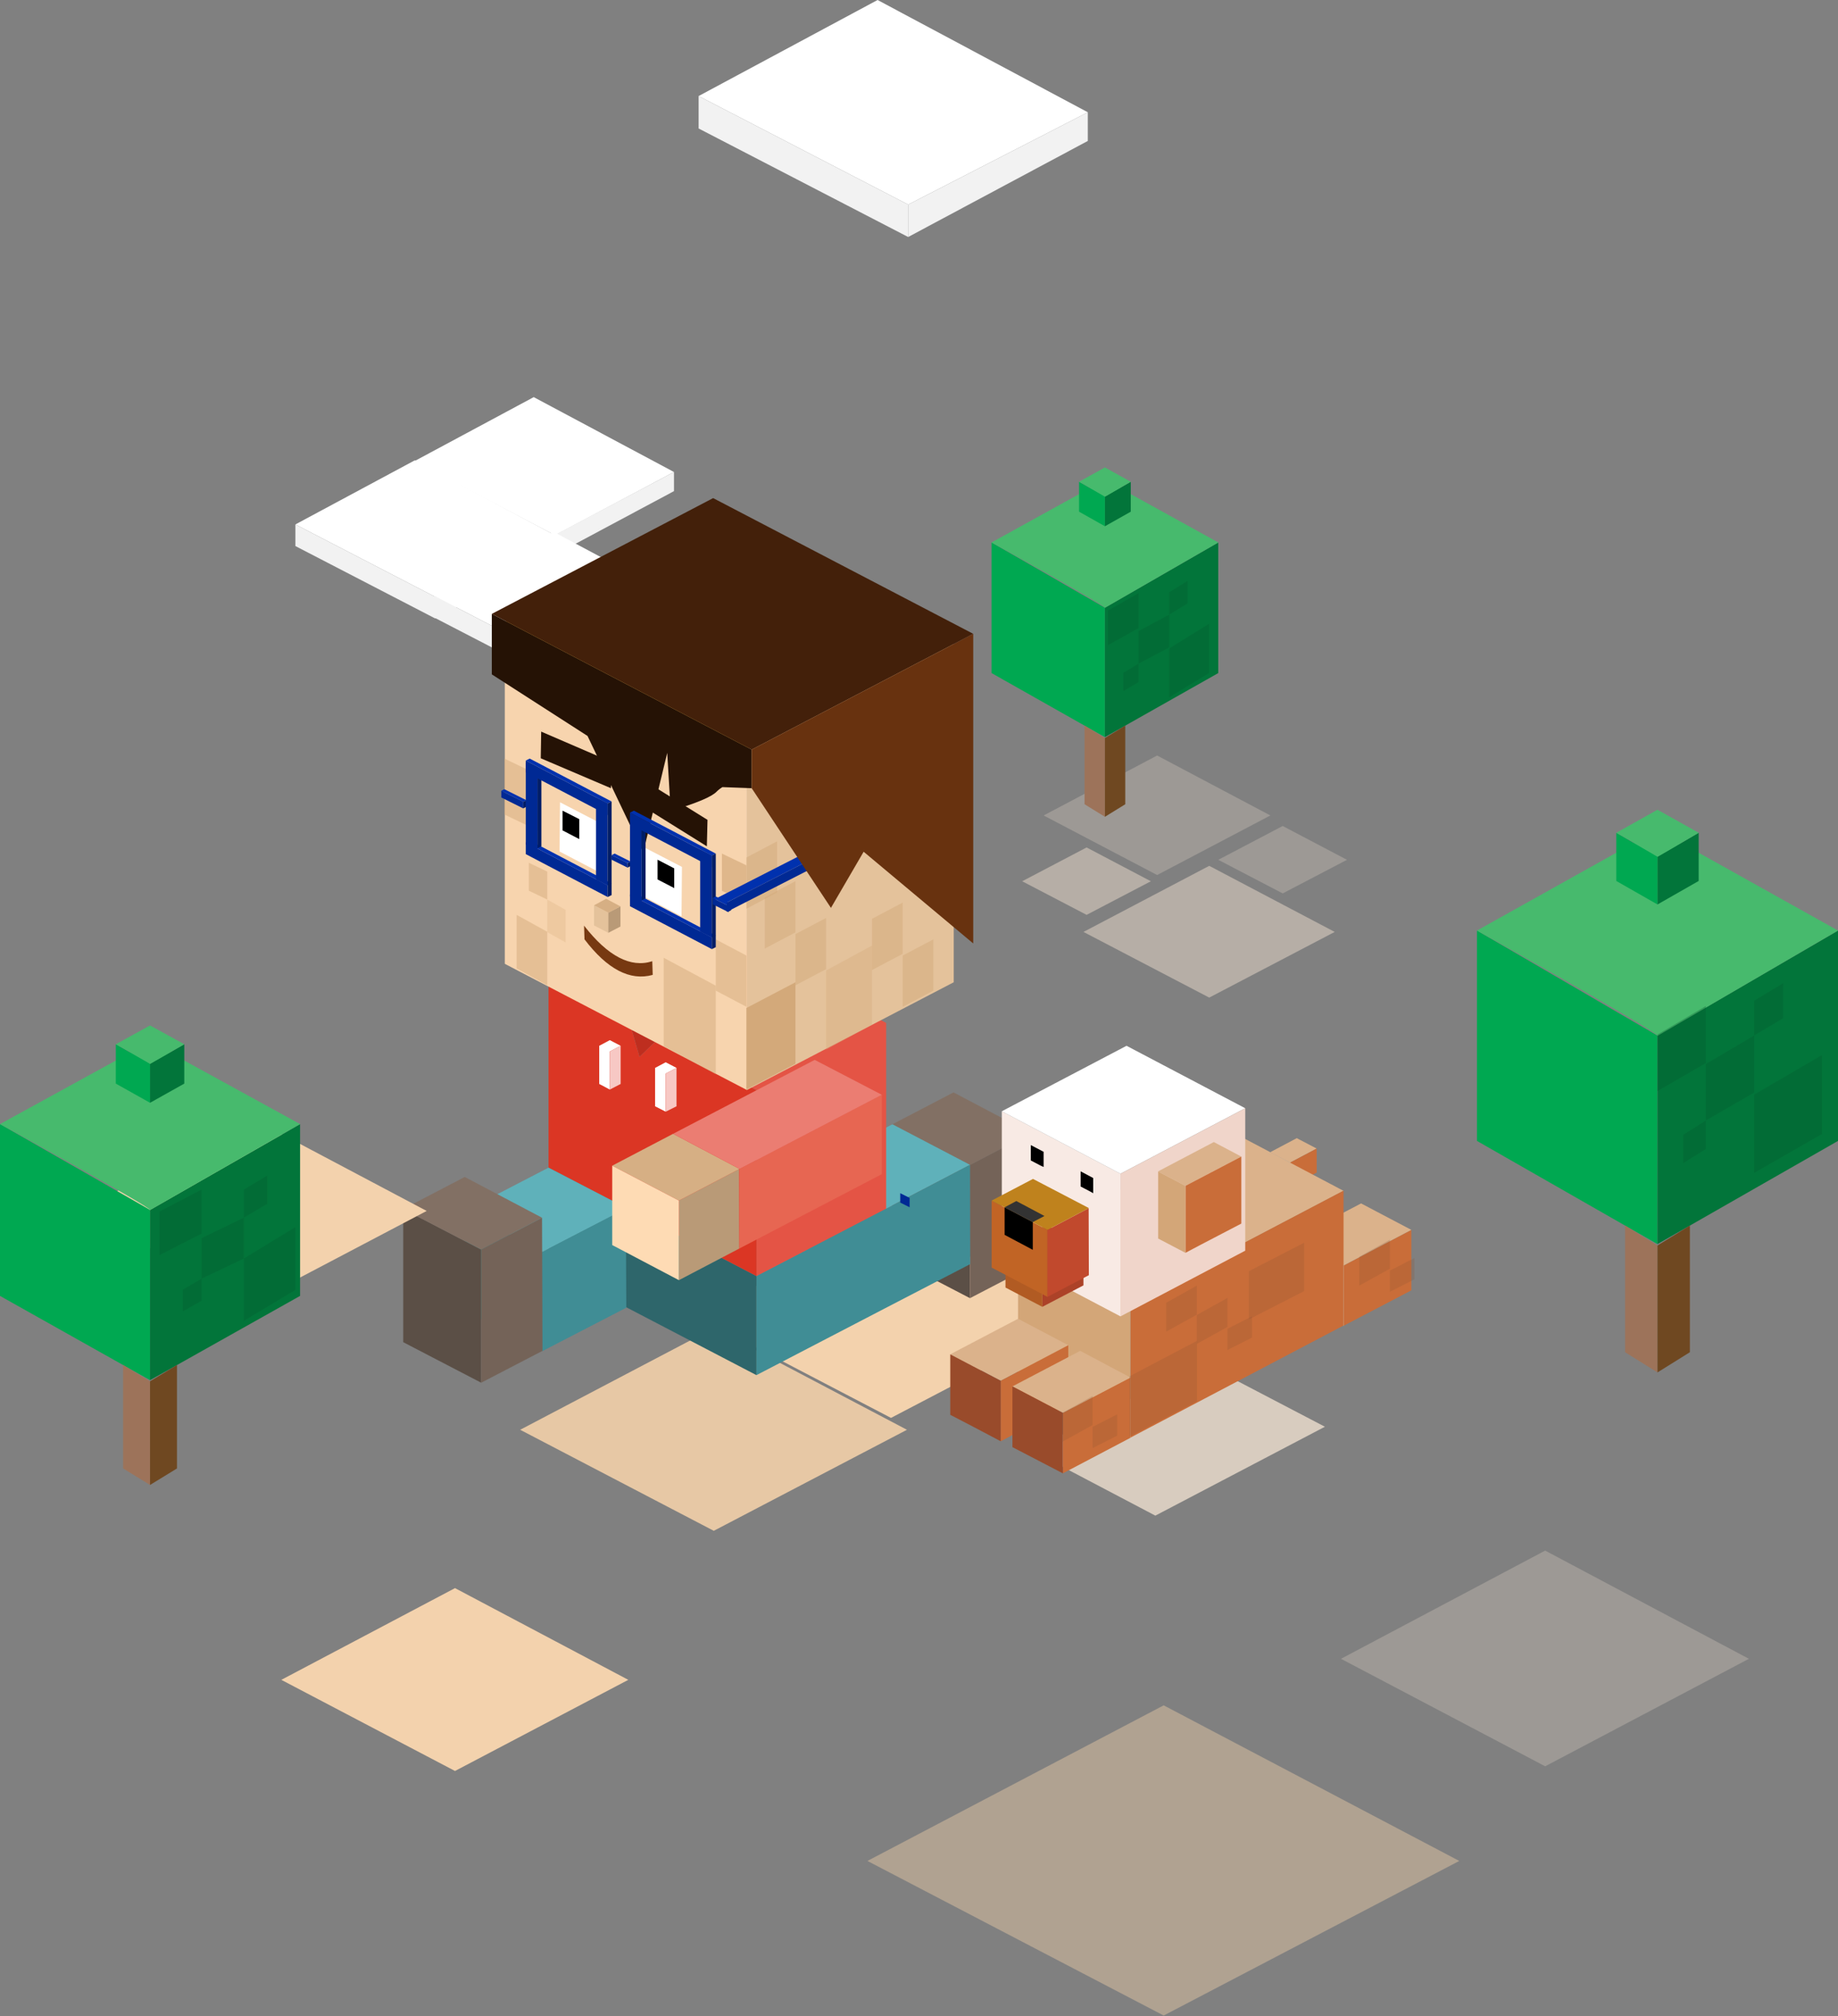 <svg width="392" height="430" viewBox="0 0 392 430" fill="none" xmlns="http://www.w3.org/2000/svg">
<rect x="0" y="0" width="392" height="430" fill="#808080" stroke="none"/>
<path fill-rule="evenodd" clip-rule="evenodd" d="M232 23.942L193.692 43.628L149 20.484L187.165 0L232 23.942Z" fill="white"/>
<path d="M193.692 50.545V43.628L232 23.942V30.061L193.692 50.545Z" fill="#F2F2F2"/>
<path d="M193.692 50.545V43.628L149 20.484V27.401L193.692 50.545Z" fill="#F2F2F2"/>
<path fill-rule="evenodd" clip-rule="evenodd" d="M248.185 363.692L311.229 396.876L248.185 429.847L185 396.876L248.185 363.692Z" fill="#E7C8A5" fill-opacity="0.47"/>
<path fill-rule="evenodd" clip-rule="evenodd" d="M97.041 338.692L134 358.255L97.041 377.692L60 358.255L97.041 338.692Z" fill="#F3D2AD"/>
<path fill-rule="evenodd" clip-rule="evenodd" d="M329.549 330.692L373 353.766L329.549 376.692L286 353.766L329.549 330.692Z" fill="#D8CCBF" fill-opacity="0.34"/>
<path fill-rule="evenodd" clip-rule="evenodd" d="M143.741 100.663L118.365 114.15L88.376 98.356L113.834 84.692L143.741 100.663Z" fill="white"/>
<path d="M118.188 118.408V114.15L143.741 100.663V104.744L118.188 118.408Z" fill="#F2F2F2"/>
<path fill-rule="evenodd" clip-rule="evenodd" d="M118.365 114.149L92.812 127.281L63 111.843L88.458 98.179L118.365 114.149Z" fill="white"/>
<path d="M92.812 131.895V127.281L118.365 114.149V118.231L92.812 131.895Z" fill="#F2F2F2"/>
<path d="M92.812 131.895V127.281L63 111.843V116.456L92.812 131.895Z" fill="#F2F2F2"/>
<path fill-rule="evenodd" clip-rule="evenodd" d="M148 129.41L122.447 142.542L92.635 127.104L118.093 113.44L148 129.41Z" fill="white"/>
<path d="M122.447 147.156V142.542L148 129.41V133.492L122.447 147.156Z" fill="#F2F2F2"/>
<path d="M122.447 147.156V142.542L92.635 127.104V131.717L122.447 147.156Z" fill="#F2F2F2"/>
<path fill-rule="evenodd" clip-rule="evenodd" d="M152.232 283.237L193.431 304.924L152.232 326.472L110.941 304.924L152.232 283.237Z" fill="#E7C8A5"/>
<path fill-rule="evenodd" clip-rule="evenodd" d="M190.027 259.157L231.225 280.844L190.027 302.392L148.736 280.844L190.027 259.157Z" fill="#F3D2AD"/>
<path fill-rule="evenodd" clip-rule="evenodd" d="M206.871 248.464V276.856L190.244 268.209V239.817L206.871 248.464Z" fill="#5B4F46"/>
<path fill-rule="evenodd" clip-rule="evenodd" d="M206.871 248.464L190.244 239.817L203.361 232.973L219.849 241.667L206.871 248.464Z" fill="#827064"/>
<path fill-rule="evenodd" clip-rule="evenodd" d="M206.871 276.856V248.464L219.849 241.667L219.942 270.058L206.871 276.856Z" fill="#746358"/>
<path fill-rule="evenodd" clip-rule="evenodd" d="M172.37 249.111L188.997 257.758L206.871 248.418L206.917 269.596L188.997 278.89L172.37 270.243V249.111Z" fill="#408D95"/>
<path fill-rule="evenodd" clip-rule="evenodd" d="M172.37 249.111L190.336 239.771L206.871 248.418L188.997 257.758L172.37 249.111Z" fill="#5FB1BA"/>
<path fill-rule="evenodd" clip-rule="evenodd" d="M161.331 272.139L188.997 257.758V278.89L161.331 293.271V272.139Z" fill="#408D95"/>
<path fill-rule="evenodd" clip-rule="evenodd" d="M116.991 249.019L161.331 272.139V293.271L116.991 270.151V249.019Z" fill="#2E666B"/>
<path fill-rule="evenodd" clip-rule="evenodd" d="M134.404 218.5L140.362 221.552L136.39 225.39L134.404 218.5Z" fill="#BE2E1F"/>
<path fill-rule="evenodd" clip-rule="evenodd" d="M188.997 257.758L161.331 272.139V232.511L140.362 221.552L134.404 218.5L116.991 209.391L144.565 194.964L188.951 218.13H188.997V257.758Z" fill="#E45445"/>
<path fill-rule="evenodd" clip-rule="evenodd" d="M140.362 221.552L161.331 232.511V272.139L116.991 249.019V209.391L134.404 218.5L136.39 225.39L140.362 221.552Z" fill="#DB3624"/>
<path fill-rule="evenodd" clip-rule="evenodd" d="M159.299 159.636V175.912V232.465L107.662 205.553V149V132.724L159.299 159.636Z" fill="#F7D4AE"/>
<path fill-rule="evenodd" clip-rule="evenodd" d="M159.299 159.636L203.407 136.654V152.931V192.79V209.483L159.299 232.465V175.913V159.636Z" fill="#E4C29B"/>
<path fill-rule="evenodd" clip-rule="evenodd" d="M159.192 214.974L169.648 209.488V213.373V222.89V226.875L159.192 232.362V218.86V214.974Z" fill="#D3A97A"/>
<path fill-rule="evenodd" clip-rule="evenodd" d="M169.647 199.212L176.182 195.763V198.206V204.187V206.692L169.647 210.141V201.655V199.212Z" fill="#D3A97A" fill-opacity="0.49"/>
<path fill-rule="evenodd" clip-rule="evenodd" d="M192.52 203.787L199.055 200.338V202.781V208.762V211.267L192.52 214.716V206.229V203.787Z" fill="#D3A97A" fill-opacity="0.49"/>
<path fill-rule="evenodd" clip-rule="evenodd" d="M163.113 191.369L169.648 187.921V190.363V196.345V198.85L163.113 202.299V193.812V191.369Z" fill="#D3A97A" fill-opacity="0.49"/>
<path fill-rule="evenodd" clip-rule="evenodd" d="M159.192 182.873L165.727 179.425V181.867V187.849V190.354L159.192 193.803V185.316V182.873Z" fill="#D3A97A" fill-opacity="0.49"/>
<path fill-rule="evenodd" clip-rule="evenodd" d="M159.192 203.787L152.657 200.338V202.781V208.762V211.267L159.192 214.716V206.229V203.787Z" fill="#D3A97A" fill-opacity="0.49"/>
<path fill-rule="evenodd" clip-rule="evenodd" d="M152.657 210.216L141.547 204.259V208.478V218.81V223.137L152.657 229.094V214.435V210.216Z" fill="#D3A97A" fill-opacity="0.49"/>
<path fill-rule="evenodd" clip-rule="evenodd" d="M116.714 198.715L110.179 195.11V197.663V203.917V206.536L116.714 210.141V201.269V198.715Z" fill="#D3A97A" fill-opacity="0.49"/>
<path fill-rule="evenodd" clip-rule="evenodd" d="M116.714 185.881L112.793 184V185.332V188.595V189.961L116.714 191.842V187.213V185.881Z" fill="#D3A97A" fill-opacity="0.49"/>
<path fill-rule="evenodd" clip-rule="evenodd" d="M115.407 165.541L107.566 161.779V164.444V170.969V173.702L115.407 177.464V168.206V165.541Z" fill="#D3A97A" fill-opacity="0.49"/>
<path fill-rule="evenodd" clip-rule="evenodd" d="M159.192 184.547L153.964 182.039V183.815V188.165V189.987L159.192 192.496V186.323V184.547Z" fill="#D3A97A" fill-opacity="0.66"/>
<path fill-rule="evenodd" clip-rule="evenodd" d="M120.635 194.037L116.714 191.842V193.396V197.203V198.797L120.635 200.992V195.591V194.037Z" fill="#D3A97A" fill-opacity="0.26"/>
<path fill-rule="evenodd" clip-rule="evenodd" d="M185.985 195.944L192.52 192.496V194.938V200.92V203.425L185.985 206.874V198.387V195.944Z" fill="#D3A97A" fill-opacity="0.49"/>
<path fill-rule="evenodd" clip-rule="evenodd" d="M176.182 206.975L185.985 201.645V205.42V214.664V218.536L176.182 223.866V210.75V206.975Z" fill="#D3A97A" fill-opacity="0.36"/>
<path fill-rule="evenodd" clip-rule="evenodd" d="M203.407 136.654L159.298 159.636L107.661 132.724L151.724 109.65L203.407 136.654Z" fill="#EBBE58"/>
<path fill-rule="evenodd" clip-rule="evenodd" d="M127.661 175.358L127.568 185.901L119.347 181.6L119.439 171.104L127.661 175.358Z" fill="white"/>
<path fill-rule="evenodd" clip-rule="evenodd" d="M115.329 161.716L115.421 156.029L130.432 162.502L130.293 168.098L115.329 161.716Z" fill="#251205"/>
<path fill-rule="evenodd" clip-rule="evenodd" d="M246.787 161.125L270.939 173.91L246.787 186.614L222.581 173.91L246.787 161.125Z" fill="#D8CCBF" fill-opacity="0.34"/>
<path fill-rule="evenodd" clip-rule="evenodd" d="M135.79 171.15L135.882 165.508L150.893 174.849L150.754 180.49L135.79 171.15Z" fill="#251205"/>
<path fill-rule="evenodd" clip-rule="evenodd" d="M104.891 130.92L160.315 159.867V168.098L154.08 167.866C153.618 168.144 153.202 168.468 152.833 168.837C151.77 169.947 148.537 171.288 143.041 172.953L142.302 160.56L137.175 181.831L125.305 156.954L104.891 143.821V130.92Z" fill="#251205"/>
<path fill-rule="evenodd" clip-rule="evenodd" d="M207.564 135.174L160.315 159.867L104.891 130.92L152.094 106.228L207.564 135.174Z" fill="#43200A"/>
<path fill-rule="evenodd" clip-rule="evenodd" d="M130.062 232.372V230.985V224.234L132.372 223.032L130.062 221.829L127.799 223.032V229.829V231.17L130.062 232.372Z" fill="white"/>
<path fill-rule="evenodd" clip-rule="evenodd" d="M132.372 223.031L130.062 224.234V230.985V232.372L132.372 231.17V229.829V223.031Z" fill="#F7C8C4"/>
<path fill-rule="evenodd" clip-rule="evenodd" d="M141.978 237.089V235.748V228.95L144.288 227.748L141.978 226.546L139.715 227.748V234.546V235.933L141.978 237.089Z" fill="white"/>
<path fill-rule="evenodd" clip-rule="evenodd" d="M144.288 227.748L141.979 228.95V235.748V237.089L144.288 235.933V234.545V227.748Z" fill="#F7C8C4"/>
<path fill-rule="evenodd" clip-rule="evenodd" d="M129.739 198.94L126.691 197.368V194.039V193.068L129.739 194.64V195.611V198.94Z" fill="#E4C29B"/>
<path fill-rule="evenodd" clip-rule="evenodd" d="M129.739 194.64L132.325 193.299V194.27V196.582V197.599L129.739 198.94V195.611V194.64Z" fill="#B99A77"/>
<path fill-rule="evenodd" clip-rule="evenodd" d="M132.325 193.299L129.739 194.64L126.691 193.068L129.277 191.68L132.325 193.299Z" fill="#D6AF84"/>
<path fill-rule="evenodd" clip-rule="evenodd" d="M123.538 178.947L119.982 177.097V172.889L123.538 174.693V178.947Z" fill="black"/>
<path fill-rule="evenodd" clip-rule="evenodd" d="M139.207 207.911C134.358 209.252 129.508 206.709 124.658 200.327L124.566 197.414C129.646 203.934 134.496 206.477 139.115 204.998L139.207 207.911Z" fill="#773911"/>
<path fill-rule="evenodd" clip-rule="evenodd" d="M145.443 184.883L145.35 195.426L137.129 191.126L137.221 180.629L145.443 184.883Z" fill="white"/>
<path fill-rule="evenodd" clip-rule="evenodd" d="M143.797 189.403L140.24 187.554V183.346L143.797 185.196V189.403Z" fill="black"/>
<path fill-rule="evenodd" clip-rule="evenodd" d="M133.48 257.758L133.572 278.89L115.698 288.138L99.071 279.445V258.313L115.698 266.96L133.48 257.758Z" fill="#408D95"/>
<path fill-rule="evenodd" clip-rule="evenodd" d="M133.48 257.758L115.698 266.96L99.071 258.313L116.991 249.019L133.48 257.573V257.758Z" fill="#5FB1BA"/>
<path fill-rule="evenodd" clip-rule="evenodd" d="M102.627 266.498V294.889L86 286.242V257.851L102.627 266.498Z" fill="#5B4F46"/>
<path fill-rule="evenodd" clip-rule="evenodd" d="M115.606 259.7L102.627 266.498L86 257.851L99.117 251.007L115.606 259.7Z" fill="#827064"/>
<path fill-rule="evenodd" clip-rule="evenodd" d="M115.606 259.7L115.698 288.092L102.627 294.889V266.498L115.606 259.7Z" fill="#746358"/>
<path fill-rule="evenodd" clip-rule="evenodd" d="M157.636 249.343L157.682 266.267L144.796 273.018V256.047L157.636 249.343Z" fill="#B99A77"/>
<path fill-rule="evenodd" clip-rule="evenodd" d="M130.57 248.603L143.549 241.805L157.636 249.25V249.343L144.796 256.048L130.57 248.603Z" fill="#D6AF84"/>
<path fill-rule="evenodd" clip-rule="evenodd" d="M188.073 233.482V250.406L157.682 266.267L157.636 249.343L188.073 233.482Z" fill="#E76652"/>
<path fill-rule="evenodd" clip-rule="evenodd" d="M143.549 241.805L173.755 226.037L188.073 233.482L157.636 249.343V249.25L143.549 241.805Z" fill="#EB7D72"/>
<path fill-rule="evenodd" clip-rule="evenodd" d="M144.796 256.048V273.018L130.57 265.527V248.603L144.796 256.048Z" fill="#FEDBB4"/>
<path fill-rule="evenodd" clip-rule="evenodd" d="M246.407 323.235L220.034 309.363L256.106 290.45L282.571 304.276L246.407 323.235Z" fill="#D8CCBF"/>
<path fill-rule="evenodd" clip-rule="evenodd" d="M286.59 282.728V269.873L301 262.29V275.191L286.59 282.728Z" fill="#C96D39"/>
<path fill-rule="evenodd" clip-rule="evenodd" d="M286.59 282.728V282.774L280.632 279.63L275.828 277.133V270.474V264.232L290.285 256.648L301 262.29L286.59 269.873V282.728Z" fill="#DBB28B"/>
<path fill-rule="evenodd" clip-rule="evenodd" d="M270.886 245.736L275.135 247.955V253.042L272.78 251.839L270.886 250.822V248.186V245.736Z" fill="#94B8BF"/>
<path fill-rule="evenodd" clip-rule="evenodd" d="M280.816 244.95L275.135 247.955L270.886 245.736L276.567 242.73L280.816 244.95Z" fill="#DBB28B"/>
<path fill-rule="evenodd" clip-rule="evenodd" d="M275.135 247.955L280.816 244.949V250.082L275.135 253.042V247.955Z" fill="#C96D39"/>
<path fill-rule="evenodd" clip-rule="evenodd" d="M217.125 265.249L262.619 241.343L286.543 253.966L241.096 277.827L217.125 265.249Z" fill="#DBB28B"/>
<path fill-rule="evenodd" clip-rule="evenodd" d="M241.095 277.789L286.543 253.928V282.69L241.095 306.597V277.789Z" fill="#C96D39"/>
<path fill-rule="evenodd" clip-rule="evenodd" d="M242.839 268.754L258.523 260.464V270.457L242.839 278.763V268.754Z" fill="#C96D39"/>
<path fill-rule="evenodd" clip-rule="evenodd" d="M217.125 265.249L241.096 277.827V306.635L217.125 294.057V265.249Z" fill="#D3A678"/>
<path fill-rule="evenodd" clip-rule="evenodd" d="M213.661 236.996L238.971 250.313V280.74L213.661 267.422V236.996Z" fill="#F8EAE4"/>
<path fill-rule="evenodd" clip-rule="evenodd" d="M213.661 236.996L240.264 223.031L265.575 236.349L238.971 250.313L213.661 236.996Z" fill="white"/>
<path fill-rule="evenodd" clip-rule="evenodd" d="M238.971 250.313L265.575 236.349V266.729L238.971 280.74V250.313Z" fill="#F0D5CA"/>
<path fill-rule="evenodd" clip-rule="evenodd" d="M213.43 294.473L202.668 288.832L217.125 281.248L227.84 286.89L213.43 294.473Z" fill="#DBB28B"/>
<path fill-rule="evenodd" clip-rule="evenodd" d="M213.43 307.374V294.473L227.84 286.89V299.791L213.43 307.374Z" fill="#C96D39"/>
<path fill-rule="evenodd" clip-rule="evenodd" d="M202.668 288.832L213.43 294.473V307.374L207.472 304.23L202.668 301.733V295.074V288.832Z" fill="#994B2B"/>
<path fill-rule="evenodd" clip-rule="evenodd" d="M222.298 278.705V270.104L214.446 265.943L223.221 261.319L231.073 265.434V265.48V274.127L222.298 278.705Z" fill="#AC4228"/>
<path fill-rule="evenodd" clip-rule="evenodd" d="M214.446 265.943L222.298 270.104V278.705L214.446 274.59V265.943Z" fill="#B15B23"/>
<path fill-rule="evenodd" clip-rule="evenodd" d="M211.49 256.047L223.406 262.29V276.578L211.49 270.335V256.047Z" fill="#C16425"/>
<path fill-rule="evenodd" clip-rule="evenodd" d="M223.406 276.578V262.29L232.182 257.666L232.228 271.954L223.406 276.578Z" fill="#C1492D"/>
<path fill-rule="evenodd" clip-rule="evenodd" d="M223.406 262.29L211.49 256.047L220.311 251.423L232.181 257.619V257.666L223.406 262.29Z" fill="#BF821D"/>
<path fill-rule="evenodd" clip-rule="evenodd" d="M226.685 301.317L241.096 293.779V306.634L226.685 314.218V301.317Z" fill="#C96D39"/>
<path fill-rule="evenodd" clip-rule="evenodd" d="M241.096 293.779L226.685 301.317L215.924 295.675L230.38 288.092L241.096 293.779Z" fill="#DBB28B"/>
<path fill-rule="evenodd" clip-rule="evenodd" d="M226.685 314.218L220.727 311.12L215.924 308.623V301.964V295.675L226.685 301.317V314.218Z" fill="#994B2B"/>
<path fill-rule="evenodd" clip-rule="evenodd" d="M264.743 246.66L252.827 252.903L247.008 249.851V249.805L258.878 243.562L264.743 246.66Z" fill="#DBB28B"/>
<path fill-rule="evenodd" clip-rule="evenodd" d="M252.827 267.191V252.903L264.743 246.66V249.759V260.949L255.783 265.619L252.827 267.191Z" fill="#C96D39"/>
<path fill-rule="evenodd" clip-rule="evenodd" d="M252.827 252.903V267.191L247.008 264.139V249.851L252.827 252.903Z" fill="#D3A678"/>
<path fill-rule="evenodd" clip-rule="evenodd" d="M220.265 260.625V266.544L214.261 263.353V257.481L220.265 260.625Z" fill="black"/>
<path fill-rule="evenodd" clip-rule="evenodd" d="M220.265 260.625L214.261 257.481L216.755 256.14L222.759 259.33L220.265 260.625Z" fill="#333333"/>
<path fill-rule="evenodd" clip-rule="evenodd" d="M230.473 249.805V250.498V253.042L232.505 254.105L233.152 254.475V251.238L230.473 249.805Z" fill="black"/>
<path fill-rule="evenodd" clip-rule="evenodd" d="M219.85 244.209V244.949V247.493L221.882 248.556L222.575 248.88V245.643L219.85 244.209Z" fill="black"/>
<path fill-rule="evenodd" clip-rule="evenodd" d="M240.878 306.39V293.535L255.289 285.952V298.853L240.878 306.39Z" fill="#915533" fill-opacity="0.24"/>
<path fill-rule="evenodd" clip-rule="evenodd" d="M255.255 286.605V280.44L261.79 276.802V282.99L255.255 286.605Z" fill="#915533" fill-opacity="0.24"/>
<path fill-rule="evenodd" clip-rule="evenodd" d="M289.891 274.188V268.022L296.426 264.385V270.573L289.891 274.188Z" fill="#915533" fill-opacity="0.24"/>
<path fill-rule="evenodd" clip-rule="evenodd" d="M226.501 307.519V301.353L233.036 297.716V303.904L226.501 307.519Z" fill="#915533" fill-opacity="0.24"/>
<path fill-rule="evenodd" clip-rule="evenodd" d="M248.72 283.991V277.826L255.255 274.188V280.376L248.72 283.991Z" fill="#915533" fill-opacity="0.24"/>
<path fill-rule="evenodd" clip-rule="evenodd" d="M261.79 287.913V283.391L267.018 280.724V285.261L261.79 287.913Z" fill="#915533" fill-opacity="0.24"/>
<path fill-rule="evenodd" clip-rule="evenodd" d="M296.426 275.495V270.974L301.653 268.306V272.844L296.426 275.495Z" fill="#915533" fill-opacity="0.24"/>
<path fill-rule="evenodd" clip-rule="evenodd" d="M233.036 308.826V304.304L238.264 301.637V306.175L233.036 308.826Z" fill="#915533" fill-opacity="0.24"/>
<path fill-rule="evenodd" clip-rule="evenodd" d="M266.365 281.377V271.101L278.128 265.039V275.352L266.365 281.377Z" fill="#915533" fill-opacity="0.24"/>
<g clip-path="url(#clip0)">
<path d="M211.471 143.542V115.689L235.651 129.6V157.204L211.471 143.542Z" fill="#00A851"/>
<path d="M259.83 143.542V115.689L235.651 129.6V157.204L259.83 143.542Z" fill="#02753A"/>
<path d="M235.651 102.338L259.83 115.689C259.83 115.689 235.155 129.911 235.651 129.631C236.147 129.351 211.471 115.689 211.471 115.689L235.651 102.338Z" fill="#47BA6D"/>
<path d="M230.133 109.122V102.742L235.65 105.917V112.234L230.133 109.122Z" fill="#00A851"/>
<path d="M241.168 109.122V102.742L235.651 105.917V112.234L241.168 109.122Z" fill="#02753A"/>
<path d="M235.65 99.692L241.168 102.742C241.168 102.742 235.526 106.01 235.65 105.917C235.774 105.854 230.133 102.742 230.133 102.742L235.65 99.692Z" fill="#47BA6D"/>
<path d="M231.311 154.746V171.52L235.65 174.196V157.391L231.311 154.746Z" fill="#9D735A"/>
<path d="M239.991 154.746V171.52L235.651 174.196V157.391L239.991 154.746Z" fill="#6F4821"/>
<path d="M242.839 133.942V126.488L236.304 130.21V137.598L242.839 133.942Z" fill="#045C2F" fill-opacity="0.33"/>
<path d="M249.374 138.078V131.062L242.839 134.566V141.519L249.374 138.078Z" fill="#045C2F" fill-opacity="0.33"/>
<path d="M257.869 143.547V133.023L249.374 138.279V148.708L257.869 143.547Z" fill="#045C2F" fill-opacity="0.33"/>
<path d="M242.839 145.465V141.519L239.572 143.49V147.401L242.839 145.465Z" fill="#045C2F" fill-opacity="0.33"/>
<path d="M253.295 128.697V123.874L249.374 126.282V131.063L253.295 128.697Z" fill="#045C2F" fill-opacity="0.33"/>
</g>
<path fill-rule="evenodd" clip-rule="evenodd" d="M231.745 180.732L245.453 187.944L231.745 195.11L218.006 187.944L231.745 180.732Z" fill="#D8CCBF" fill-opacity="0.61"/>
<path fill-rule="evenodd" clip-rule="evenodd" d="M257.899 184.653L284.663 198.749L257.899 212.755L231.076 198.749L257.899 184.653Z" fill="#D8CCBF" fill-opacity="0.61"/>
<path fill-rule="evenodd" clip-rule="evenodd" d="M273.569 176.157L287.277 183.369L273.569 190.535L259.83 183.369L273.569 176.157Z" fill="#D8CCBF" fill-opacity="0.34"/>
<path d="M106.912 168.641L111.614 170.985V172.416L106.912 170.072V168.641Z" fill="#002994"/>
<path d="M111.612 170.991L112.265 170.664V172.061L111.612 172.388V170.991Z" fill="#001D67"/>
<path d="M106.912 168.641L111.611 170.991L112.265 170.664L107.565 168.314L106.912 168.641Z" fill="#0031AE"/>
<path d="M112.14 179.662L129.606 188.812V191.307L112.14 182.158V179.662Z" fill="#002994"/>
<path d="M112.14 179.662L129.606 188.812L130.438 188.396L112.971 179.247L112.14 179.662Z" fill="#0031AE"/>
<path d="M114.635 165.938L115.466 165.522V180.494L114.635 180.91V165.938Z" fill="#001D67"/>
<path d="M112.14 162.195L129.606 171.344V173.84L112.14 164.69V162.195Z" fill="#002994"/>
<path d="M112.14 162.195L129.606 171.344L130.438 170.929L112.971 161.779L112.14 162.195Z" fill="#0031AE"/>
<path d="M127.111 170.097L129.606 171.345L129.606 188.812L127.111 187.564L127.111 170.097Z" fill="#002994"/>
<path d="M112.14 162.611L114.635 163.859L114.635 181.326L112.14 180.078L112.14 162.611Z" fill="#002994"/>
<path d="M129.606 171.345L130.437 170.929V190.892L129.606 191.307V171.345Z" fill="#001D67"/>
<path d="M130.44 182.366L133.833 184.056V185.036L130.44 183.347V182.366Z" fill="#002994"/>
<path d="M133.83 184.062L134.484 183.735V184.716L133.83 185.042V184.062Z" fill="#001D67"/>
<path d="M130.438 182.366L133.83 184.062L134.484 183.735L131.091 182.039L130.438 182.366Z" fill="#0031AE"/>
<path d="M134.359 190.772L151.825 199.922V202.417L134.359 193.268V190.772Z" fill="#002994"/>
<path d="M134.359 190.773L151.825 199.922L152.657 199.506L135.19 190.357L134.359 190.773Z" fill="#0031AE"/>
<path d="M136.854 177.048L137.685 176.632V191.604L136.854 192.02V177.048Z" fill="#001D67"/>
<path d="M134.359 173.305L151.825 182.455V184.95L134.359 175.801V173.305Z" fill="#002994"/>
<path d="M134.359 173.305L151.825 182.455L152.657 182.039L135.19 172.889L134.359 173.305Z" fill="#0031AE"/>
<path d="M149.33 181.207L151.825 182.455L151.825 199.922L149.33 198.675L149.33 181.207Z" fill="#002994"/>
<path d="M134.359 173.721L136.854 174.969L136.854 192.436L134.359 191.188L134.359 173.721Z" fill="#002994"/>
<path d="M151.825 182.455L152.656 182.039V202.002L151.825 202.417V182.455Z" fill="#001D67"/>
<path d="M152.005 191.516L155.398 193.205V194.545L152.005 192.855V191.516Z" fill="#002994"/>
<path d="M155.396 193.212L156.049 192.885L155.924 194.13L155.271 194.456L155.396 193.212Z" fill="#001D67"/>
<path d="M152.003 191.515L155.396 193.212L156.049 192.885L152.656 191.188L152.003 191.515Z" fill="#0031AE"/>
<path d="M155 192.472L202 168.472V170.472L155 194.472V192.472Z" fill="#002994"/>
<path d="M192 254.472L194 255.472V257.472L192 256.472V254.472Z" fill="#002994"/>
<path d="M153 191.472L200 167.472L202 168.472L155 192.472L153 191.472Z" fill="#0031AE"/>
<path fill-rule="evenodd" clip-rule="evenodd" d="M160.315 159.867L207.564 135.174V152.653V195.426V201.206L184.193 181.646L177.219 193.622L160.315 168.098V159.867Z" fill="#68320F"/>
<path fill-rule="evenodd" clip-rule="evenodd" d="M54.041 238.692L91 258.255L54.041 277.692L17 258.255L54.041 238.692Z" fill="#F3D2AD"/>
<g clip-path="url(#clip1)">
<path d="M0 276.371V239.733L32 258.032V294.342L0 276.371Z" fill="#00A851"/>
<path d="M64 276.371V239.733L32 258.032V294.342L64 276.371Z" fill="#02753A"/>
<path d="M32 222.172L64 239.733C64 239.733 31.344 258.441 32 258.072C32.656 257.704 0 239.733 0 239.733L32 222.172Z" fill="#47BA6D"/>
<path d="M24.697 231.096V222.704L32 226.88V235.189L24.697 231.096Z" fill="#00A851"/>
<path d="M39.303 231.096V222.704L32 226.88V235.189L39.303 231.096Z" fill="#02753A"/>
<path d="M32 218.692L39.302 222.704C39.302 222.704 31.836 227.002 32 226.88C32.164 226.798 24.697 222.704 24.697 222.704L32 218.692Z" fill="#47BA6D"/>
<path d="M26.256 291.108V313.172L32 316.692V294.587L26.256 291.108Z" fill="#9D735A"/>
<path d="M37.744 291.108V313.172L32 316.692V294.587L37.744 291.108Z" fill="#6F4821"/>
<path d="M43 263.085V253.692L34 258.384V267.692L43 263.085Z" fill="#045C2F" fill-opacity="0.33"/>
<path d="M52 268.414V259.692L43 264.048V272.692L52 268.414Z" fill="#045C2F" fill-opacity="0.33"/>
<path d="M63 275.111V261.692L52 268.394V281.692L63 275.111Z" fill="#045C2F" fill-opacity="0.33"/>
<path d="M43 277.389V272.692L39 275.038V279.692L43 277.389Z" fill="#045C2F" fill-opacity="0.33"/>
<path d="M57 256.731V250.692L52 253.708V259.692L57 256.731Z" fill="#045C2F" fill-opacity="0.33"/>
</g>
<g clip-path="url(#clip2)">
<path d="M315 243.319V198.457L353.5 220.863V265.324L315 243.319Z" fill="#00A851"/>
<path d="M392 243.319V198.457L353.5 220.863V265.324L392 243.319Z" fill="#02753A"/>
<path d="M353.5 176.953L392 198.457C392 198.457 352.71 221.364 353.5 220.913C354.29 220.462 315 198.457 315 198.457L353.5 176.953Z" fill="#47BA6D"/>
<path d="M344.714 187.88V177.604L353.5 182.717V192.893L344.714 187.88Z" fill="#00A851"/>
<path d="M362.286 187.88V177.604L353.5 182.717V192.893L362.286 187.88Z" fill="#02753A"/>
<path d="M353.5 172.692L362.286 177.605C362.286 177.605 353.303 182.868 353.5 182.717C353.697 182.617 344.714 177.605 344.714 177.605L353.5 172.692Z" fill="#47BA6D"/>
<path d="M363.813 226.723V214.553L353.5 220.631V232.692L363.813 226.723Z" fill="#045C2F" fill-opacity="0.33"/>
<path d="M374.125 233.002V220.832L363.812 226.91V238.972L374.125 233.002Z" fill="#045C2F" fill-opacity="0.33"/>
<path d="M388.563 241.869V225.018L374.125 233.434V250.134L388.563 241.869Z" fill="#045C2F" fill-opacity="0.33"/>
<path d="M363.812 245.056V238.971L359 242.011V248.041L363.812 245.056Z" fill="#045C2F" fill-opacity="0.33"/>
<path d="M380.312 217.158V209.669L374.125 213.41V220.832L380.312 217.158Z" fill="#045C2F" fill-opacity="0.33"/>
<path d="M346.59 261.364V288.382L353.5 292.693V265.625L346.59 261.364Z" fill="#9D735A"/>
<path d="M360.41 261.364V288.382L353.5 292.693V265.625L360.41 261.364Z" fill="#6F4821"/>
</g>
<defs>
<clipPath id="clip0">
<rect width="48.359" height="74.504" fill="white" transform="translate(211.471 99.692)"/>
</clipPath>
<clipPath id="clip1">
<rect width="64" height="98" fill="white" transform="translate(0 218.692)"/>
</clipPath>
<clipPath id="clip2">
<rect width="77" height="120" fill="white" transform="translate(315 172.692)"/>
</clipPath>
</defs>
</svg>
